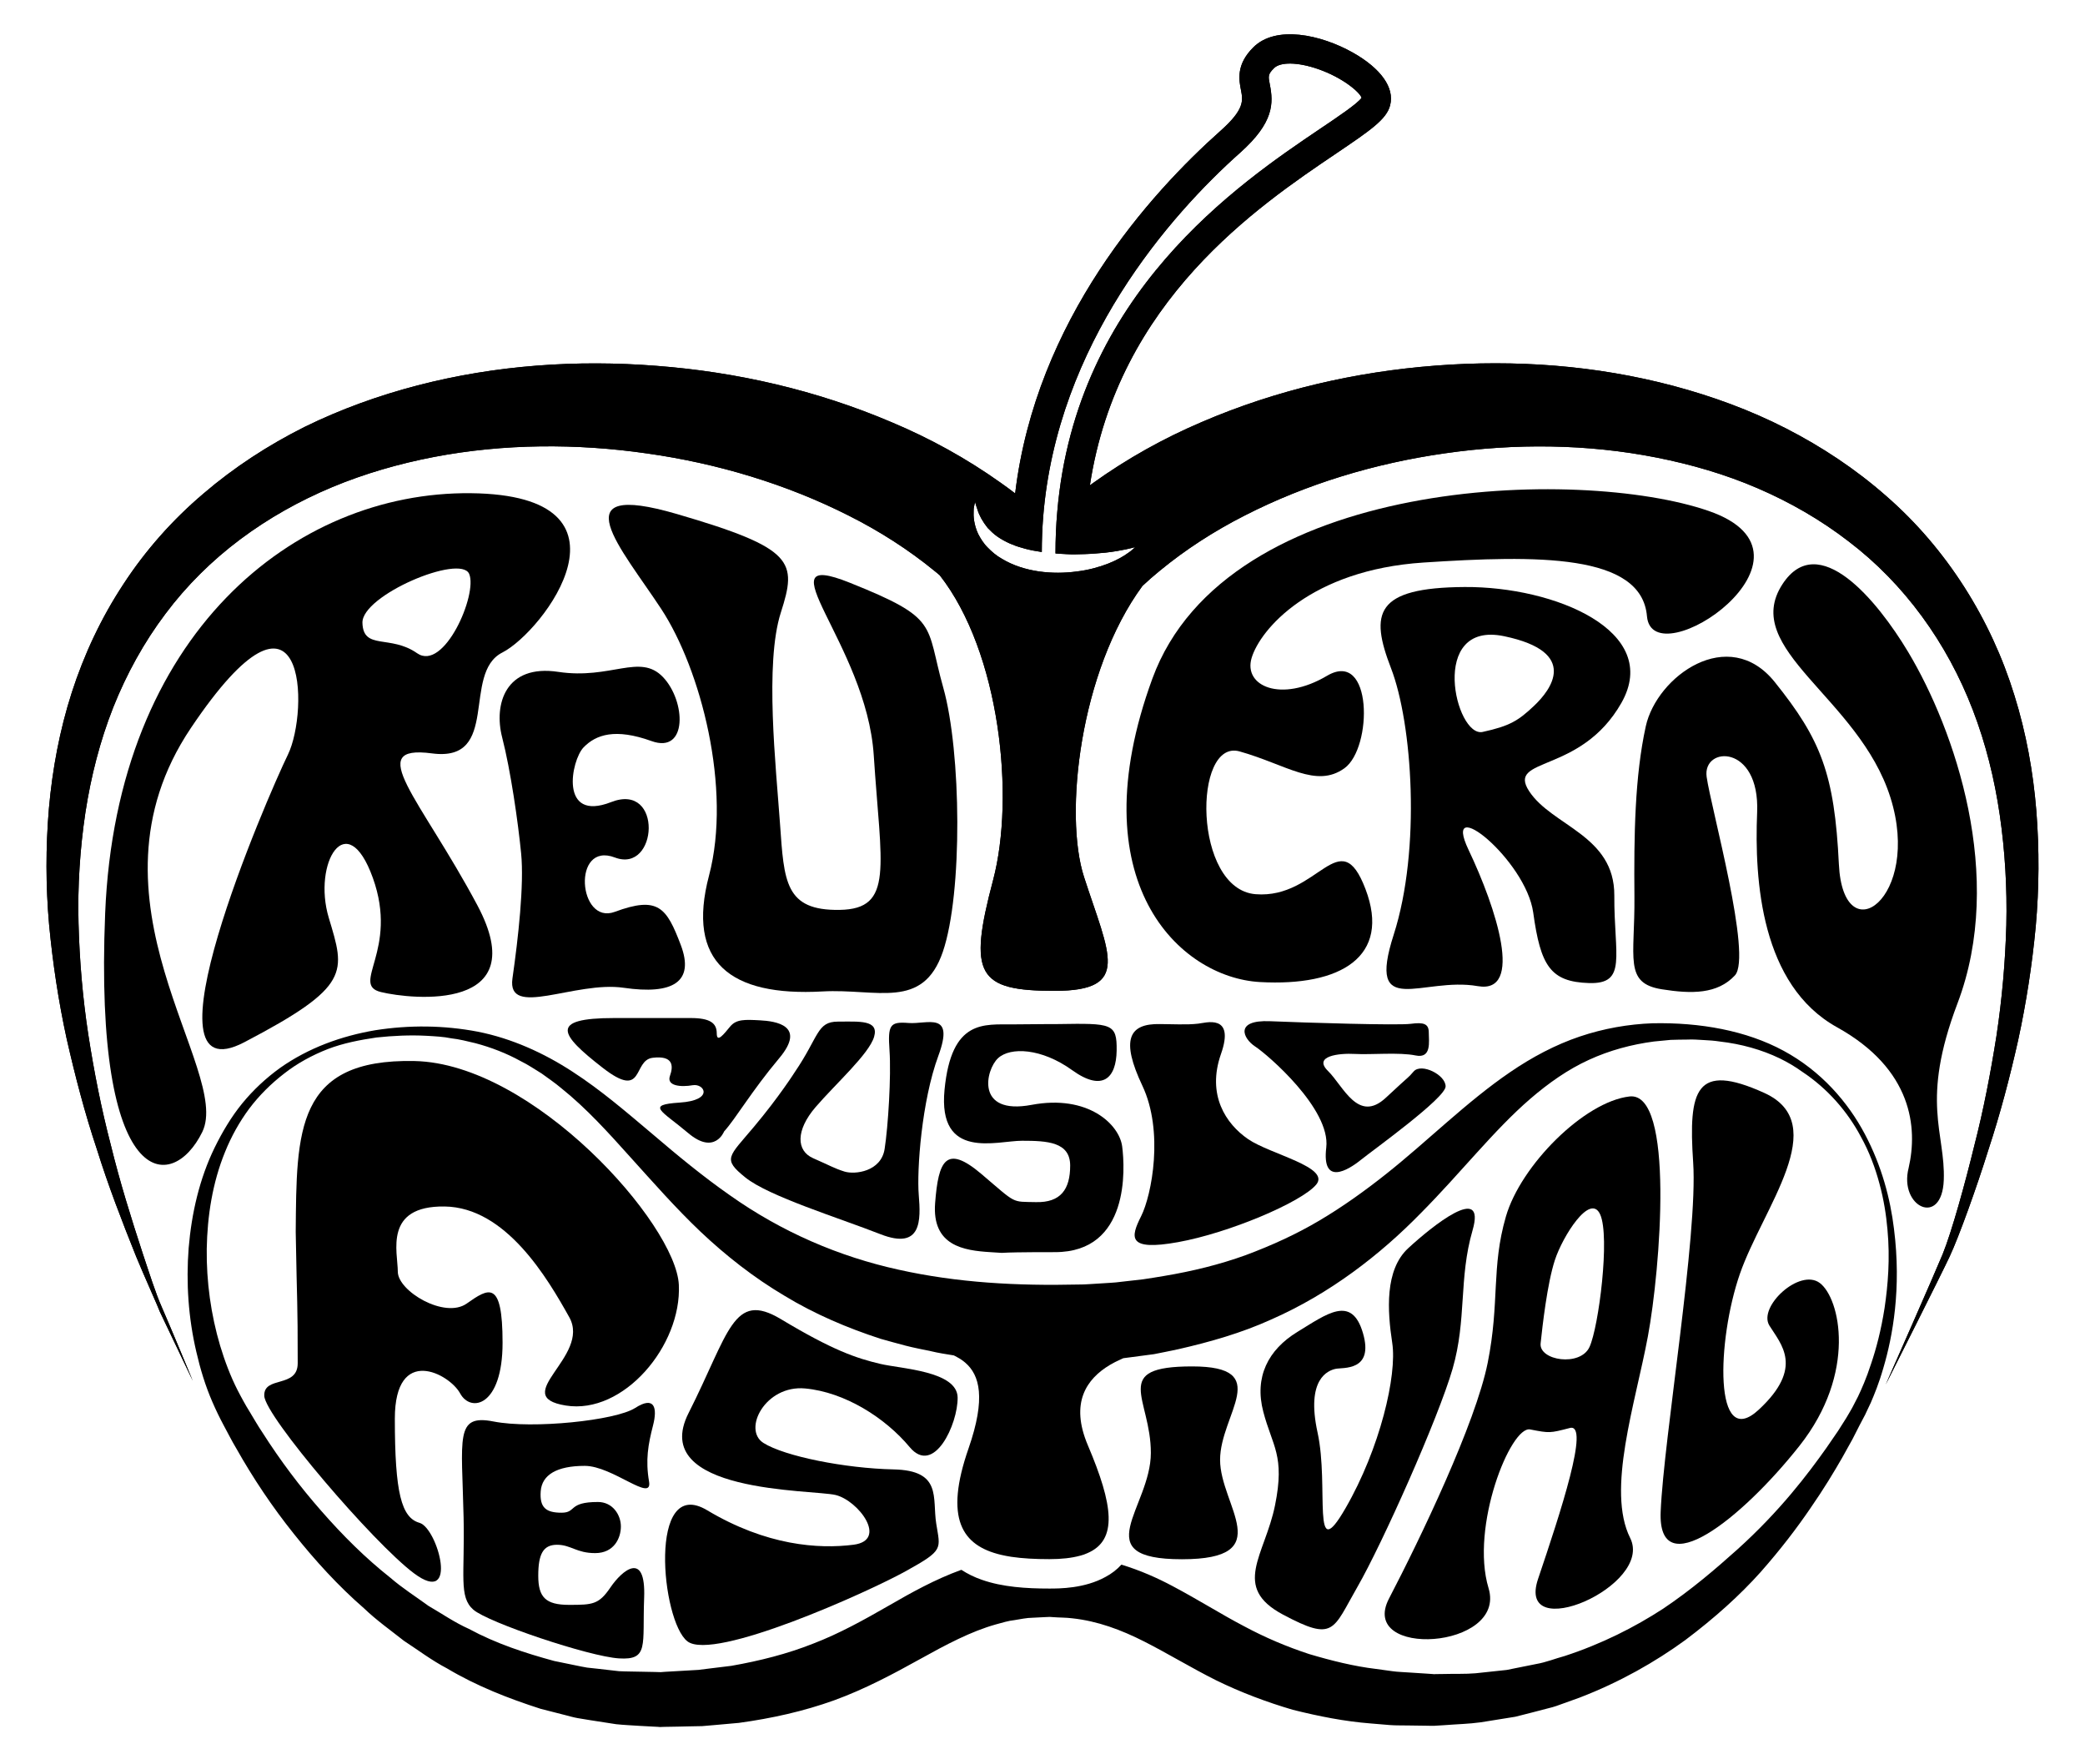 <?xml version="1.0" encoding="utf-8"?>
<!-- Generator: Adobe Illustrator 16.0.3, SVG Export Plug-In . SVG Version: 6.00 Build 0)  -->
<!DOCTYPE svg PUBLIC "-//W3C//DTD SVG 1.1//EN" "http://www.w3.org/Graphics/SVG/1.1/DTD/svg11.dtd">
<svg version="1.1" xmlns="http://www.w3.org/2000/svg" xmlns:xlink="http://www.w3.org/1999/xlink" x="0px" y="0px"
	 width="257.953px" height="218.268px" viewBox="14.23 31.23 257.953 218.268" enable-background="new 14.23 31.23 257.953 218.268"
	 xml:space="preserve">
<g id="Ebene_2_1_" display="none">
	<rect x="14.23" y="31.23" display="inline" fill="#00FFFF" width="257.953" height="218.268"/>
</g>
<g id="Ebene_1">
	<g id="Ebene_2">
		<g>
			<g>
				<path d="M215.829,166.876c-5.604,0.646-13.458,8.521-15.291,14.854s-0.75,10.582-2.25,18.082s-8.325,21.716-12.209,29.172
					s14.604,6.309,12.313-1.279c-2.291-7.586,2.729-20.101,5.145-19.636c2.416,0.466,2.415,0.466,4.915-0.181
					s-1.144,10.402-3.935,18.674c-2.793,8.271,14.354,0.854,11.396-5.063s0.646-16.646,2.19-24.938S221.433,166.23,215.829,166.876z
					 M210.886,197.859c-1.141,2.496-6.276,1.691-6.053-0.438c0.225-2.129,0.811-7.393,1.768-10.316s4.371-8.379,5.603-5.627
					S212.027,195.363,210.886,197.859z"/>
				<path d="M50.816,183.654c0.098-12.533-0.008-21.464,14.688-21.162c14.697,0.299,32.356,20.164,32.711,27.688
					s-6.846,16.079-13.986,14.931c-7.14-1.148,3.14-6.061,0.434-10.919c-2.707-4.856-7.853-13.604-15.425-13.704
					c-7.572-0.104-5.792,5.653-5.792,8.063c0,2.406,5.792,5.865,8.518,3.949c2.726-1.918,4.443-3.023,4.443,4.849
					c0,7.875-3.939,8.683-5.251,6.259c-1.312-2.423-8.077-6.061-8.077,3.131c0,9.188,0.814,12.245,3.054,12.885
					c2.24,0.639,4.948,10.467-0.707,6.227c-5.027-3.771-18.399-19.409-18.501-21.934c-0.102-2.522,4.137-0.906,4.137-4.039
					C51.064,191.893,50.979,193.105,50.816,183.654z"/>
				<path d="M71.586,218.976c-0.213-9.918-1.099-12.835,3.709-11.889c4.809,0.947,15.092-0.121,17.504-1.668
					c2.412-1.551,2.79-0.039,2.222,2.16c-0.606,2.348-0.947,4.275-0.492,6.928c0.46,2.688-4.505-1.932-7.951-1.932
					s-5.301,1.1-5.452,3.143c-0.151,2.047,0.682,2.652,2.575,2.652c1.892,0,0.757-1.326,4.506-1.326
					c1.822,0,2.838,1.593,2.838,3.029c0,1.438-0.846,3.295-3.18,3.295s-2.994-1.031-4.725-1.031s-2.317,1.183-2.317,3.83
					c0,2.648,0.893,3.604,3.817,3.604s3.678-0.042,5.117-2.162c1.439-2.119,4.392-4.619,4.166,1.288
					c-0.227,5.905,0.605,7.724-3.105,7.496c-3.71-0.228-16.212-4.438-18.029-6.029C70.972,228.773,71.742,226.167,71.586,218.976z"
					/>
				<path d="M248.55,183.25c-0.449-3.688-1.5-7.76-3.609-11.729c-2.09-3.95-5.408-7.79-10.051-10.3
					c-4.619-2.5-10.328-3.521-16.209-3.4c-2.961,0.11-6.011,0.63-9.011,1.642c-3,1.011-5.899,2.551-8.6,4.398
					c-5.44,3.71-10.15,8.48-15.37,12.62c-2.609,2.069-5.33,4.021-8.21,5.729c-2.88,1.711-5.96,3.108-9.16,4.301
					c-3.21,1.16-6.59,1.988-10.069,2.568c-0.881,0.142-1.74,0.301-2.631,0.42c-0.88,0.109-1.77,0.201-2.66,0.301
					c-0.897,0.131-1.779,0.141-2.658,0.211c-0.909,0.039-1.729,0.14-2.711,0.13c-7.451,0.17-14.878-0.2-22.22-1.841
					c-7.31-1.609-14.4-4.629-20.88-9.221c-3.25-2.271-6.39-4.851-9.52-7.529c-3.16-2.659-6.35-5.43-9.92-7.739
					c-3.55-2.319-7.53-4.12-11.72-4.95c-4.2-0.8-8.47-0.84-12.68-0.18c-4.19,0.71-8.28,2.189-11.79,4.67
					c-1.73,1.25-3.31,2.72-4.67,4.38c-1.36,1.67-2.46,3.53-3.41,5.46c-1.89,3.87-2.86,8.15-3.22,12.43
					c-0.33,4.291-0.04,8.643,0.95,12.853c0.49,2.118,1.1,4.159,2,6.229c0.21,0.5,0.44,0.961,0.66,1.439
					c0.25,0.54,0.49,0.96,0.74,1.449c0.51,0.931,0.98,1.891,1.53,2.801c2.09,3.71,4.46,7.25,7.11,10.561
					c2.64,3.319,5.51,6.471,8.71,9.25c1.53,1.471,3.27,2.699,4.93,4.012c1.77,1.158,3.46,2.438,5.34,3.42
					c3.64,2.17,7.6,3.72,11.59,5l3.05,0.779c0.51,0.129,1,0.278,1.53,0.369l1.58,0.26c1.05,0.16,2.1,0.319,3.16,0.49
					c1.02,0.109,1.98,0.141,2.98,0.211l1.48,0.08l0.74,0.038c0.11,0.011,0,0.011,0.3,0.021l0.19-0.012l0.38-0.01
					c1.02-0.02,2.04-0.029,3.06-0.061l1.52-0.029l1.52-0.13c1.01-0.091,2.02-0.181,3.03-0.271c4.03-0.552,8.02-1.432,11.81-2.802
					c3.79-1.38,7.3-3.26,10.56-5.069c3.26-1.811,6.31-3.438,9.42-4.311c0.78-0.21,1.57-0.46,2.29-0.529
					c0.76-0.109,1.4-0.289,2.36-0.301l1.34-0.068l0.67-0.029l0.147,0.01l0.29,0.02c0.79,0.063,1.58,0.041,2.359,0.143
					c3.119,0.34,6.011,1.408,8.91,2.88c2.879,1.46,5.789,3.24,8.858,4.778c3.08,1.512,6.312,2.722,9.511,3.66
					c3.25,0.812,6.42,1.439,9.631,1.689c0.799,0.07,1.59,0.13,2.391,0.2c0.779,0.06,1.5,0.03,2.25,0.05
					c0.729,0.01,1.47,0.021,2.199,0.03l0.551,0.01h0.271c0.198,0.011,0.141,0,0.229,0l0.13-0.01l1.142-0.07
					c1.51-0.12,3-0.149,4.448-0.351c1.45-0.229,2.882-0.471,4.29-0.689c1.38-0.33,2.74-0.71,4.08-1.05
					c0.67-0.149,1.318-0.39,1.96-0.63c0.63-0.23,1.271-0.45,1.899-0.682c5-1.92,9.369-4.42,13.08-7.119
					c3.67-2.76,6.789-5.58,9.311-8.399c2.5-2.83,4.529-5.5,6.17-7.91c1.66-2.39,2.932-4.51,3.932-6.25
					c0.488-0.88,0.92-1.649,1.289-2.319c0.342-0.66,0.631-1.229,0.859-1.688c0.479-0.899,0.729-1.38,0.729-1.38v-0.012
					c0.011,0,0.229-0.488,0.67-1.42c0.41-0.961,1.012-2.391,1.562-4.33C248.38,196.589,249.491,190.669,248.55,183.25z
					 M247.39,193.02c-0.43,2.78-1.049,5.09-1.67,6.92c-0.59,1.83-1.199,3.17-1.619,4.06c-0.41,0.813-0.641,1.25-0.681,1.32
					c-0.01,0.021-0.26,0.48-0.771,1.33c-0.279,0.43-0.619,0.971-1.021,1.609c-0.408,0.609-0.898,1.32-1.449,2.109
					c-2.238,3.159-5.709,7.779-11.029,12.569c-2.659,2.38-5.629,4.938-9.149,7.3c-3.55,2.313-7.63,4.37-12.188,5.86
					c-1.159,0.312-2.291,0.778-3.512,0.989c-1.209,0.25-2.438,0.488-3.68,0.738c-1.26,0.131-2.54,0.271-3.84,0.41
					c-1.29,0.11-2.631,0.051-3.96,0.09l-1,0.012l-0.13,0.011l-0.271-0.021l-0.55-0.039c-0.72-0.041-1.46-0.09-2.19-0.142
					c-0.729-0.062-1.529-0.069-2.199-0.17s-1.34-0.188-2.021-0.279c-2.7-0.319-5.54-1.028-8.271-1.841
					c-2.729-0.898-5.409-2.021-8.1-3.47c-2.722-1.421-5.5-3.189-8.779-4.931c-1.893-1.012-4.041-1.961-6.342-2.66
					c-0.568,0.631-1.238,1.131-1.949,1.511c-2.602,1.448-5.709,1.448-6.971,1.448c-2.821,0-5.791-0.18-8.361-1.09
					c-0.9-0.311-1.74-0.721-2.52-1.229c-3.28,1.189-6.22,2.84-8.87,4.37c-3.22,1.851-6.23,3.521-9.46,4.76
					c-3.2,1.271-6.6,2.131-10.13,2.75c-0.9,0.103-1.8,0.222-2.7,0.33l-1.36,0.17l-1.38,0.08c-0.92,0.062-1.85,0.108-2.78,0.16
					l-0.35,0.028l-0.15,0.012c-0.01,0-0.01,0-0.02,0l-0.73-0.021l-1.48-0.029c-0.98-0.029-2.01-0.021-2.95-0.069l-2.62-0.3
					l-1.32-0.143c-0.44-0.06-0.9-0.18-1.35-0.26l-2.73-0.561c-3.58-0.971-7.18-2.149-10.55-3.971c-1.75-0.779-3.33-1.88-5.01-2.851
					c-1.56-1.142-3.22-2.188-4.7-3.472c-3.08-2.43-5.91-5.25-8.55-8.271c-2.65-3.01-5.09-6.26-7.28-9.698
					c-0.57-0.842-1.07-1.729-1.6-2.602c-0.25-0.42-0.57-0.92-0.75-1.279c-0.24-0.449-0.52-0.939-0.73-1.369
					c-0.84-1.642-1.58-3.58-2.15-5.479c-1.14-3.841-1.71-7.921-1.66-11.99c0.07-4.067,0.71-8.181,2.26-11.979
					c0.77-1.91,1.77-3.711,2.99-5.359c1.24-1.648,2.71-3.102,4.34-4.359c1.62-1.271,3.46-2.261,5.39-3.021
					c1.93-0.74,3.98-1.13,6.02-1.431c2.05-0.221,4.14-0.319,6.17-0.211c1.05,0.062,2.1,0.109,3.08,0.312
					c1,0.108,1.99,0.37,2.98,0.601c1.96,0.521,3.85,1.25,5.61,2.221c0.9,0.438,1.74,1.011,2.59,1.529
					c0.81,0.592,1.64,1.149,2.41,1.801c3.14,2.511,5.87,5.541,8.62,8.608c2.76,3.052,5.54,6.229,8.65,9.183
					c3.11,2.938,6.57,5.658,10.34,7.89c3.74,2.28,7.8,4,11.91,5.34c1.03,0.3,2.07,0.569,3.11,0.851
					c1.04,0.271,2.08,0.461,3.12,0.682c0.94,0.229,1.89,0.369,2.83,0.521c0.13,0.061,0.27,0.129,0.4,0.209
					c0.36,0.189,0.71,0.42,1.02,0.689c1.78,1.529,2.58,4.369,0.41,10.609c-3.03,8.699-0.82,12.028,4.04,13.17
					c0.39,0.09,0.8,0.17,1.23,0.238c1.41,0.211,3,0.291,4.721,0.291c1.512,0,2.771-0.141,3.789-0.421c0.012,0,0.012,0,0.021,0
					c0.32-0.09,0.631-0.188,0.9-0.319c3.789-1.619,3.198-5.959,0.061-13.34c-2.23-5.25-0.182-8.211,2.729-9.949
					c0.41-0.239,0.83-0.461,1.262-0.649c0.129-0.069,0.261-0.12,0.391-0.181c0.271-0.029,0.529-0.062,0.79-0.102
					c1.01-0.14,2.01-0.27,3.01-0.398c1-0.182,2-0.409,2.99-0.609c3.938-0.898,7.83-2.01,11.47-3.66
					c7.342-3.22,13.551-8.068,18.512-13.14c5.021-5.052,9.028-10.25,13.58-14.181c2.278-1.961,4.67-3.642,7.25-4.819
					c2.568-1.181,5.301-1.91,8.051-2.271c0.688-0.061,1.379-0.131,2.06-0.199c0.62-0.029,1.399-0.029,2.08-0.039
					c0.72-0.041,1.36,0.029,2.03,0.06c0.658,0.03,1.318,0.08,1.979,0.181c2.631,0.301,5.16,1,7.42,2.09
					c0.98,0.479,1.9,1.021,2.76,1.642c3.183,2.101,5.631,4.97,7.24,7.989c1.07,1.921,1.811,3.921,2.33,5.869
					c0.53,1.939,0.83,3.852,0.99,5.67C248.081,186.97,247.8,190.23,247.39,193.02z"/>
				<path d="M161.72,200.272c10.157,0,3.457,5.896,3.457,11.563c0,5.677,7.262,12.293-4.722,12.293
					c-11.979,0-3.843-6.387-3.843-13.156C156.622,204.192,151.562,200.272,161.72,200.272z"/>
				<path d="M171.974,217.46c1.254-6.186-0.328-7.283-1.451-11.58c-1.131-4.295,0.6-7.672,4.224-9.881
					c3.624-2.207,6.708-4.623,8.104,0.146c1.396,4.77-2.506,4.232-3.39,4.43c-0.883,0.196-3.688,1.187-2.224,7.879
					c1.465,6.691-0.829,16.781,3.455,9.365c4.285-7.416,6.393-16.461,5.785-20.441c-0.608-3.981-0.94-9.041,1.977-11.731
					s9.686-8.164,7.958-2.208s-0.704,11.016-2.467,17.122s-8.704,21.653-11.776,26.989c-3.072,5.334-2.833,6.824-9.22,3.42
					C166.562,227.565,170.72,223.644,171.974,217.46z"/>
				<path display="none" fill="#00FFFF" d="M215.841,164.054c-7.783,3.176-9.916,5.588-12.818,10.568
					c-2.901,4.981-4.748,10.496-4.543,20.113c0.203,9.618-4.389,16.115-9.573,27.661s-2.028,13.216,2.802,13.565
					c4.83,0.349,6.252-1.18,5.874-11.123s4.412-17.672,8.373-17.193s1.929,5.051-1.703,16.232
					c-3.631,11.183,2.744,10.56,7.952,7.851s1.773-19.065,4.127-28.408C218.685,193.979,223.623,160.878,215.841,164.054z
					 M210.664,188.957c-1.464,0,1.893,2.321-1.615,2.39c-3.508,0.067,0.6-2.755-1.271-2.8c-1.871-0.043-0.642-4.596,2.018-4.641
					C212.453,183.861,214.507,188.957,210.664,188.957z"/>
				<path display="none" fill="#00FF00" d="M168.321,229.018c-1.957-1.283,2.399-5.374,3.653-11.558
					c1.254-6.186-0.328-7.283-1.451-11.58c-1.131-4.295-0.598-6.256,4.893-10.426c5.486-4.168,7.051-4.526,8.794,0.457
					c1.742,4.983-1.575,4.598-3.021,4.557c-1.439-0.043-3.029,0.537-3.674,8.811c-0.646,8.27-1.074,14.781,4.263,8.625
					c5.333-6.16,6.028-8.824,4.985-10.33c-1.043-1.51,0.01-9.416,4.647-5.758c4.642,3.66,6.834,0.922,6.44,3.829
					c-0.391,2.907-4.312,4.771-6.186,6.968c-1.877,2.198-5.426,9.602-8.498,14.938s-5.479,5.646-8.712,4.388
					C171.218,230.673,170.279,230.3,168.321,229.018z"/>
				<path display="none" fill="#00FF00" d="M220.015,174.224c-0.972-18.62-21.847,1.611-29.318,12.516
					c-7.479,10.903,1.14,12.092,5.104,11.109c3.965-0.979,5.803,2.803,6.299,5.451c0.498,2.646-2.082,7.347-6.627,14.395
					c-4.529,7.045-6.722,7.471-10.086,11.189c-6.738,7.441,3.869,7.283,8.618,6.943c4.737-0.326,4.408-2.445,2.849-6.863
					c-1.563-4.42-0.398-4.768,3.539-11.223c3.938-6.472,10.504-18.777,3.742-0.132c-6.746,18.646,0.701,16.888,5.137,14.613
					c4.445-2.274,4.65-6.604,1.744-15.222C208.105,208.391,220.982,192.859,220.015,174.224z M210.605,185.833
					c-6.963,4.063-0.817,12.633-4.608,12.397c-3.793-0.231,3.915-11.438-3.116-9.622c-7.035,1.814-0.816-9.922,2.51-10.677
					S217.566,181.767,210.605,185.833z"/>
				<path d="M110.848,194.427c6.431,3.863,9.314,4.83,12.313,5.537c2.579,0.605,9.505,0.883,9.546,4.158
					c0.041,3.27-2.927,9.744-5.939,6.127c-3.012-3.615-8.009-6.795-12.931-7.25c-4.921-0.453-7.771,5.084-5.155,6.74
					c2.615,1.653,10.101,3.145,16.108,3.274c6.007,0.13,4.771,3.512,5.267,6.688c0.495,3.184,1.01,3.258-3.756,5.896
					c-4.767,2.641-23.75,11.169-27.013,8.695c-3.263-2.478-4.929-20.623,2.424-16.229c7.353,4.396,13.81,4.819,18.116,4.269
					c4.306-0.558,0.599-5.461-2.211-6.151c-2.81-0.688-23.232-0.188-18.202-10.129C104.446,196.11,104.92,190.867,110.848,194.427z"
					/>
				<path d="M219.685,218.25c0.377-9.111,4.629-34.229,4.021-43.215c-0.604-8.988,0.303-12.439,8.784-8.604
					c8.479,3.836-0.161,14.21-3.003,22.392c-2.842,8.183-3.289,22.025,2.338,16.8c5.627-5.225,2.744-8.088,1.311-10.406
					c-1.433-2.318,3.731-7.131,6.232-5.268c2.501,1.864,4.639,11.106-2.514,20.152C229.702,219.147,219.308,227.36,219.685,218.25z"
					/>
			</g>
			<g>
				<path d="M88.772,163.312c-5.25-4.089-6.714-6.139,1.463-6.139c8.177,0,7.017,0,9.44,0c2.423,0,3.231,0.636,3.231,1.896
					c0,1.265,0.909,0.054,1.666-0.854c0.757-0.909,1.817-0.858,3.685-0.758c1.868,0.1,5.806,0.604,2.373,4.691
					c-3.434,4.09-5.352,7.438-6.815,9.057c0,0-1.161,2.978-4.443,0.199c-3.281-2.773-5.322-3.49-1.046-3.771
					c4.277-0.281,3.055-2.399,1.601-2.148c-1.454,0.253-3.264,0.102-2.81-1.16c0.455-1.262,0.386-2.539-2.138-2.234
					C92.456,162.392,94.022,167.4,88.772,163.312z"/>
				<path d="M112.551,163.876c3.029-4.442,2.726-6.26,5.352-6.26s5.097-0.244,4.467,1.885c-0.63,2.127-4.738,5.789-7.227,8.68
					c-2.489,2.888-2.404,5.425-0.302,6.339c2.102,0.916,2.577,1.241,3.868,1.647c1.292,0.402,4.524,0.008,4.963-2.785
					c0.438-2.795,0.825-9.041,0.607-12.202c-0.218-3.16,0.04-3.577,2.358-3.394c2.319,0.182,5.752-1.535,3.683,4.066
					c-2.069,5.604-2.675,14.135-2.423,17.212c0.252,3.081,0.404,6.865-4.746,4.849c-5.15-2.021-13.832-4.691-16.709-7.018
					c-2.877-2.318-2.069-2.523,1.06-6.259C110.634,166.906,112.551,163.876,112.551,163.876z"/>
				<path d="M145.163,157.919c6.61-0.103,7.267-0.104,7.217,3.281c-0.05,3.383-1.716,5.146-5.502,2.424
					c-3.785-2.729-7.644-2.896-9.17-1.484c-1.53,1.408-2.847,7.089,4.147,5.775c6.995-1.313,10.858,2.424,11.209,5.146
					c0.353,2.729,0.935,13.074-8.303,13.074c-9.241,0-4.795,0.199-8.026,0c-3.231-0.201-7.218-0.76-6.814-6.061
					c0.403-5.301,1.363-7.32,5.754-3.584c4.392,3.735,3.636,3.383,6.714,3.457c3.079,0.074,4.241-1.592,4.241-4.519
					s-2.827-3.073-5.958-3.073s-10.437,2.469-9.585-6.316c0.852-8.779,4.914-8.039,8.474-8.082
					C143.116,157.919,145.163,157.919,145.163,157.919z"/>
				<path d="M168.64,172.152c2.746,1.885,10.242,3.461,8.424,5.633c-1.814,2.17-10.774,5.975-17.088,7.113
					c-6.311,1.139-5.881-0.591-4.565-3.215c1.313-2.624,2.828-10.487,0.149-16.141c-2.674-5.654-1.713-7.705,2.195-7.623
					c3.909,0.082,3.881,0.021,4.719-0.051c0.834-0.074,4.598-1.312,2.813,3.756C163.511,166.691,165.894,170.266,168.64,172.152z"/>
				<path d="M193.079,165.63c0,1.438-8.972,7.875-10.526,9.123c-1.551,1.25-4.808,3.22-4.24-1.551
					c0.57-4.771-7.269-11.512-8.78-12.496c-1.517-0.983-2.611-3.322,1.815-3.14c4.432,0.188,15.826,0.534,17.414,0.323
					c1.59-0.212,2.235-0.021,2.235,1.072c0,1.099,0.38,3.258-1.629,2.842c-2.006-0.417-5.528-0.076-7.498-0.188
					s-5.231,0.252-3.343,2.106c1.894,1.854,3.721,6.521,7.166,3.305s2.5-2.192,3.445-3.255
					C190.085,162.714,193.079,164.192,193.079,165.63z"/>
			</g>
			<g>
				<path d="M266.161,131.52c-0.39-4.79-1.25-9.59-2.71-14.26c-2.87-9.34-8.33-18.12-15.891-24.69
					c-3.739-3.29-7.949-6.08-12.369-8.34c-4.45-2.28-9.131-3.98-13.92-5.26c-9.603-2.55-19.57-3.27-29.432-2.51
					c-9.859,0.76-19.671,2.99-28.98,7c-4.659,1.99-9.17,4.49-13.432,7.55c-0.119,0.09-0.238,0.17-0.357,0.26
					c3.479-22.85,20.771-34.51,30.539-41.1c4.101-2.78,6.181-4.17,6.609-5.93c0.551-2.17-1.141-4.53-4.591-6.49
					c-4.01-2.26-9.569-3.43-12.34-0.66c-2.149,2.13-1.771,4.04-1.521,5.3c0.24,1.27,0.461,2.36-2.521,5.01
					c-8.729,7.77-22.84,23.37-25.42,44.87c-0.57-0.43-1.15-0.87-1.74-1.28c-4.28-3.05-8.82-5.54-13.51-7.51
					c-9.35-3.99-19.2-6.23-29.1-6.99c-9.9-0.78-19.91-0.09-29.55,2.41c-4.81,1.25-9.52,2.94-14.02,5.15
					c-4.47,2.24-8.71,4.99-12.51,8.25c-3.82,3.24-7.19,7.04-9.91,11.22c-2.74,4.16-4.86,8.69-6.37,13.37
					c-1.51,4.69-2.4,9.51-2.83,14.32c-0.41,4.83-0.4,9.65,0.02,14.411c0.45,4.76,1.16,9.471,2.17,14.102
					c1.05,4.619,2.24,9.199,3.74,13.68c1.4,4.49,3.1,8.891,4.85,13.25c0.74,1.83,2.9,6.648,2.96,6.891l4.06,8.521
					c-0.36-0.892-3.12-7.5-3.83-9.108c-0.77-1.722-1.61-4.399-2.35-6.609c-1.46-4.45-2.85-8.92-3.96-13.45
					c-1.18-4.521-2.08-9.09-2.79-13.67c-0.7-4.591-1.09-9.2-1.21-13.8c-0.12-4.601,0.18-9.181,0.85-13.67
					c0.69-4.49,1.81-8.87,3.45-13.03c1.65-4.14,3.8-8.04,6.45-11.56c2.63-3.51,5.76-6.6,9.26-9.22c3.49-2.61,7.32-4.76,11.36-6.45
					c4.05-1.69,8.3-2.91,12.62-3.74c8.65-1.65,17.63-1.69,26.36-0.43c8.73,1.23,17.27,3.81,24.94,7.69
					c3.84,1.93,7.42,4.23,10.61,6.84c0.22,0.18,0.44,0.35,0.65,0.54c7.46,9.53,9.33,27.4,6.6,37.71
					c-3.12,11.74-1.93,13.7,7.621,13.7c9.541,0,6.739-4.472,3.631-14.08c-2.5-7.7-0.539-25.45,7.221-36.01
					c0.689-0.65,1.41-1.28,2.16-1.89c3.158-2.6,6.709-4.9,10.51-6.83c7.609-3.89,16.09-6.46,24.77-7.69
					c8.67-1.25,17.602-1.17,26.19,0.53c4.29,0.85,8.5,2.07,12.5,3.8c3.989,1.72,7.78,3.9,11.22,6.55
					c6.91,5.25,12.2,12.57,15.381,20.86c1.6,4.15,2.689,8.53,3.34,13c0.649,4.47,0.92,9.04,0.812,13.621
					c-0.13,4.569-0.53,9.16-1.222,13.722c-0.721,4.567-1.59,9.108-2.75,13.608c-1.101,4.521-2.778,10.619-3.908,13.392
					c-1.07,2.6-6.393,14.647-7.04,16.118c0.739-1.461,6.79-13.448,7.897-15.811c1.182-2.52,3.4-8.72,4.791-13.189
					c1.471-4.461,2.67-9.021,3.699-13.618c1-4.603,1.721-9.29,2.17-14.03C266.511,141.13,266.541,136.33,266.161,131.52z
					 M154.47,99.11c-0.147,0.12-0.33,0.3-0.619,0.49c-0.561,0.42-1.42,0.92-2.51,1.35c-1.101,0.43-2.451,0.81-3.91,0.98
					c-1.479,0.2-3.08,0.22-4.681-0.01c-1.59-0.23-3.19-0.73-4.53-1.54c-0.69-0.38-1.29-0.89-1.79-1.41
					c-0.53-0.52-0.89-1.13-1.18-1.68c-0.27-0.57-0.42-1.14-0.5-1.63c-0.08-0.49-0.08-0.92-0.06-1.28c-0.01-0.35,0.09-0.59,0.11-0.77
					c0.04-0.19,0.06-0.28,0.06-0.28s0.03,0.09,0.08,0.26c0.06,0.17,0.12,0.45,0.24,0.74c0.09,0.32,0.25,0.66,0.45,1.04
					c0.22,0.39,0.48,0.78,0.8,1.18c0.35,0.36,0.73,0.74,1.21,1.07c0.46,0.32,0.99,0.61,1.57,0.87c0.08,0.03,0.14,0.06,0.21,0.08
					c0.52,0.23,1.08,0.39,1.66,0.55c0.65,0.17,1.33,0.3,2.04,0.4c0-1.47,0.061-2.92,0.17-4.34c1.721-21.48,15.75-37.39,24.37-45.06
					c4.19-3.74,4.13-6.12,3.67-8.44c-0.2-1.01-0.25-1.26,0.521-2.02c0.789-0.79,2.961-0.75,5.41,0.1c3.149,1.08,5.25,2.94,5.42,3.57
					c-0.49,0.72-2.938,2.36-5.108,3.82c-10.021,6.77-30.24,20.4-32.54,47.39c-0.148,1.66-0.221,3.38-0.221,5.16
					c0.129,0.01,0.271,0.02,0.398,0.03c0.7,0.03,1.391,0.1,2.07,0.08c0.398,0,0.79-0.01,1.16-0.03c0.93-0.03,1.77-0.11,2.55-0.18
					c2.06-0.23,3.489-0.63,3.67-0.68C154.621,98.95,154.56,99.02,154.47,99.11z"/>
				<path d="M266.161,131.52c-0.39-4.79-1.25-9.59-2.71-14.26c-2.87-9.34-8.33-18.12-15.891-24.69
					c-3.739-3.29-7.949-6.08-12.369-8.34c-4.45-2.28-9.131-3.98-13.92-5.26c-9.603-2.55-19.57-3.27-29.432-2.51
					c-9.859,0.76-19.671,2.99-28.98,7c-4.659,1.99-9.17,4.49-13.432,7.55c-0.119,0.09-0.238,0.17-0.357,0.26
					c3.479-22.85,20.771-34.51,30.539-41.1c4.101-2.78,6.181-4.17,6.609-5.93c0.551-2.17-1.141-4.53-4.591-6.49
					c-4.01-2.26-9.569-3.43-12.34-0.66c-2.149,2.13-1.771,4.04-1.521,5.3c0.24,1.27,0.461,2.36-2.521,5.01
					c-8.729,7.77-22.84,23.37-25.42,44.87c-0.57-0.43-1.15-0.87-1.74-1.28c-4.28-3.05-8.82-5.54-13.51-7.51
					c-9.35-3.99-19.2-6.23-29.1-6.99c-9.9-0.78-19.91-0.09-29.55,2.41c-4.81,1.25-9.52,2.94-14.02,5.15
					c-4.47,2.24-8.71,4.99-12.51,8.25c-3.82,3.24-7.19,7.04-9.91,11.22c-2.74,4.16-4.86,8.69-6.37,13.37
					c-1.51,4.69-2.4,9.51-2.83,14.32c-0.41,4.83-0.4,9.65,0.02,14.411c0.45,4.76,1.16,9.471,2.17,14.102
					c1.05,4.619,2.24,9.199,3.74,13.68c1.4,4.49,3.1,8.891,4.85,13.25c0.74,1.83,2.9,6.648,2.96,6.891l4.06,8.521
					c-0.36-0.892-3.12-7.5-3.83-9.108c-0.77-1.722-1.61-4.399-2.35-6.609c-1.46-4.45-2.85-8.92-3.96-13.45
					c-1.18-4.521-2.08-9.09-2.79-13.67c-0.7-4.591-1.09-9.2-1.21-13.8c-0.12-4.601,0.18-9.181,0.85-13.67
					c0.69-4.49,1.81-8.87,3.45-13.03c1.65-4.14,3.8-8.04,6.45-11.56c2.63-3.51,5.76-6.6,9.26-9.22c3.49-2.61,7.32-4.76,11.36-6.45
					c4.05-1.69,8.3-2.91,12.62-3.74c8.65-1.65,17.63-1.69,26.36-0.43c8.73,1.23,17.27,3.81,24.94,7.69
					c3.84,1.93,7.42,4.23,10.61,6.84c0.22,0.18,0.44,0.35,0.65,0.54c7.46,9.53,9.33,27.4,6.6,37.71
					c-3.12,11.74-1.93,13.7,7.621,13.7c9.541,0,6.739-4.472,3.631-14.08c-2.5-7.7-0.539-25.45,7.221-36.01
					c0.689-0.65,1.41-1.28,2.16-1.89c3.158-2.6,6.709-4.9,10.51-6.83c7.609-3.89,16.09-6.46,24.77-7.69
					c8.67-1.25,17.602-1.17,26.19,0.53c4.29,0.85,8.5,2.07,12.5,3.8c3.989,1.72,7.78,3.9,11.22,6.55
					c6.91,5.25,12.2,12.57,15.381,20.86c1.6,4.15,2.689,8.53,3.34,13c0.649,4.47,0.92,9.04,0.812,13.621
					c-0.13,4.569-0.53,9.16-1.222,13.722c-0.721,4.567-1.59,9.108-2.75,13.608c-1.101,4.521-2.778,10.619-3.908,13.392
					c-1.07,2.6-6.393,14.647-7.04,16.118c0.739-1.461,6.79-13.448,7.897-15.811c1.182-2.52,3.4-8.72,4.791-13.189
					c1.471-4.461,2.67-9.021,3.699-13.618c1-4.603,1.721-9.29,2.17-14.03C266.511,141.13,266.541,136.33,266.161,131.52z
					 M154.47,99.11c-0.147,0.12-0.33,0.3-0.619,0.49c-0.561,0.42-1.42,0.92-2.51,1.35c-1.101,0.43-2.451,0.81-3.91,0.98
					c-1.479,0.2-3.08,0.22-4.681-0.01c-1.59-0.23-3.19-0.73-4.53-1.54c-0.69-0.38-1.29-0.89-1.79-1.41
					c-0.53-0.52-0.89-1.13-1.18-1.68c-0.27-0.57-0.42-1.14-0.5-1.63c-0.08-0.49-0.08-0.92-0.06-1.28c-0.01-0.35,0.09-0.59,0.11-0.77
					c0.04-0.19,0.06-0.28,0.06-0.28s0.03,0.09,0.08,0.26c0.06,0.17,0.12,0.45,0.24,0.74c0.09,0.32,0.25,0.66,0.45,1.04
					c0.22,0.39,0.48,0.78,0.8,1.18c0.35,0.36,0.73,0.74,1.21,1.07c0.46,0.32,0.99,0.61,1.57,0.87c0.08,0.03,0.14,0.06,0.21,0.08
					c0.52,0.23,1.08,0.39,1.66,0.55c0.65,0.17,1.33,0.3,2.04,0.4c0-1.47,0.061-2.92,0.17-4.34c1.721-21.48,15.75-37.39,24.37-45.06
					c4.19-3.74,4.13-6.12,3.67-8.44c-0.2-1.01-0.25-1.26,0.521-2.02c0.789-0.79,2.961-0.75,5.41,0.1c3.149,1.08,5.25,2.94,5.42,3.57
					c-0.49,0.72-2.938,2.36-5.108,3.82c-10.021,6.77-30.24,20.4-32.54,47.39c-0.148,1.66-0.221,3.38-0.221,5.16
					c0.129,0.01,0.271,0.02,0.398,0.03c0.7,0.03,1.391,0.1,2.07,0.08c0.398,0,0.79-0.01,1.16-0.03c0.93-0.03,1.77-0.11,2.55-0.18
					c2.06-0.23,3.489-0.63,3.67-0.68C154.621,98.95,154.56,99.02,154.47,99.11z"/>
				<path d="M72.471,92.245c-21.808-0.225-43.819,17.416-45.231,51.969c-1.412,34.553,8.277,34.688,12.015,27.058
					c3.736-7.633-15.743-28.653-1.407-49.982c14.336-21.329,14.634-2.104,12.009,3.283c-2.625,5.389-18.678,42.539-5.401,35.594
					c13.277-6.942,12.469-8.652,10.45-15.392c-2.02-6.736,2.221-13.92,5.452-4.939c3.231,8.981-2.827,13.196,1.009,14.125
					c3.835,0.931,18.981,2.492,11.913-10.754c-7.068-13.249-14.133-19.9-5.603-18.773c8.531,1.127,3.634-9.908,8.7-12.479
					C81.442,109.385,94.278,92.47,72.471,92.245z M65.833,112.041c-3.329-2.33-6.662-0.336-6.763-3.757
					c-0.101-3.419,12.13-8.564,13.205-6.055C73.35,104.737,69.163,114.371,65.833,112.041z"/>
				<path d="M115.983,153.884c-11.409,0.638-16.861-3.609-14.033-14.339s-1.008-25.508-5.917-32.984
					c-4.909-7.477-12.621-15.987,1.948-11.739c14.568,4.249,14.874,5.884,12.854,12.185c-2.02,6.3-0.604,19.048-0.101,26.165
					c0.504,7.116,0.604,10.726,7.37,10.623c6.765-0.104,5.119-5.318,4.225-19.125c-0.894-13.805-14.109-25.808-2.958-21.347
					c11.152,4.461,9.33,5.073,11.559,12.981c2.229,7.908,2.42,25.434-0.054,32.676C128.403,156.221,122.737,153.507,115.983,153.884
					z"/>
				<path d="M78.705,136.819c-0.379-3.862-1.296-10.278-2.352-14.377c-1.055-4.098,0.419-9.078,6.939-8.094
					c6.52,0.984,10.101-2.341,12.954,0.638s3.075,9.541-1.403,7.926c-4.478-1.616-6.875-0.816-8.415,0.779
					c-1.54,1.595-3.041,9.291,3.408,6.768c6.449-2.524,5.801,8.884,0.464,6.853c-5.336-2.032-4.544,8.4-0.012,6.725
					c5.378-1.992,6.403-0.541,8.162,4.084c1.759,4.625-1.018,6.188-7.05,5.31c-6.032-0.886-14.49,3.854-13.77-1.163
					C78.35,147.246,79.083,140.682,78.705,136.819z"/>
				<path d="M156.798,115.189c9.188-25.113,52.946-26.237,68.813-20.753c15.866,5.483-6.953,20.794-7.621,13.026
					c-0.667-7.769-13.644-7.554-27.638-6.639c-13.994,0.915-20.223,8.296-21.272,11.799c-1.054,3.502,3.644,5.572,9.319,2.216
					c5.675-3.356,5.664,8.908,2.164,11.433c-3.506,2.525-7.193-0.454-12.969-2.081c-5.779-1.627-5.787,17.041,1.978,17.664
					c7.767,0.623,10.396-9.021,13.592-0.641c3.188,8.38-3.071,12.064-13.044,11.51C160.148,152.167,147.609,140.301,156.798,115.189
					z"/>
				<path d="M214.825,118.191c5.048-8.884-8.253-14.411-19.39-14.341c-11.135,0.07-11.732,3.261-9.108,10.052
					s3.735,22.363,0.328,32.965c-3.409,10.6,3.54,5.156,10.399,6.359c5.754,1.009,2.301-9.637-1.138-16.862
					c-3.438-7.225,7.095,1.211,8.003,7.774c0.907,6.563,2.119,8.559,6.893,8.708c4.771,0.149,3.102-3.356,3.138-10.828
					c0.037-7.472-7.707-8.581-10.535-12.906C200.589,124.786,209.775,127.075,214.825,118.191z M197.66,121.779
					c-3.354,0.732-6.766-13.815,2.665-11.842c9.427,1.972,5.71,6.701,3.731,8.578C202.079,120.391,201.013,121.048,197.66,121.779z"
					/>
				<path display="none" fill="#00E702" d="M228.771,152.777c-6.188-0.223-11.045,1.84-10.539-9.773
					c0.506-11.609-0.496-26.125,3.433-28.064c3.929-1.94,8.539-7.125,12.206-3.333s5.325,18.009,7.579,28.233
					c2.254,10.224,7.229,13.305,9.296,12.892c4.375-0.875-1.109-19.808-2.909-27.987c-1.799-8.179-14.091-14.013-13.216-19.263
					s5.963-5.756,10.09-0.327c4.127,5.429,7.965,10.115,11.463,21.7c4.661,15.444,0.779,54.001-7.826,39.243
					c-8.609-14.762-13.201-6.979-13.227-17.241c-0.025-10.263,0.313-28.067-5.219-26.763c-5.532,1.304-5.229,3.648-4.715,9.06
					C225.703,136.565,232.216,152.902,228.771,152.777z"/>
				<path d="M219.832,153.617c-4.732-0.755-3.324-3.85-3.393-11.451c-0.068-7.602,0.045-14.889,1.404-21.079
					s10.233-12.607,15.957-5.481c5.723,7.126,7.391,11.374,7.934,22.542c0.541,11.168,10.289,4.172,6.38-8.247
					s-18.628-18.345-13.353-26.41c4.422-6.76,11.672,1.928,15.559,8.423c5.73,9.579,12.046,27.743,6.088,43.447
					c-4.633,12.21-1.475,15.995-1.697,21.854c-0.219,5.877-5.586,3.345-4.347-1.502c1.132-4.92,0.507-12.2-8.868-17.403
					s-10.227-18.086-9.875-26.578s-6.779-8.224-6.248-4.398c0.532,3.826,5.665,22.23,3.498,24.564S223.505,154.201,219.832,153.617z
					"/>
			</g>
		</g>
	</g>
</g>
</svg>
